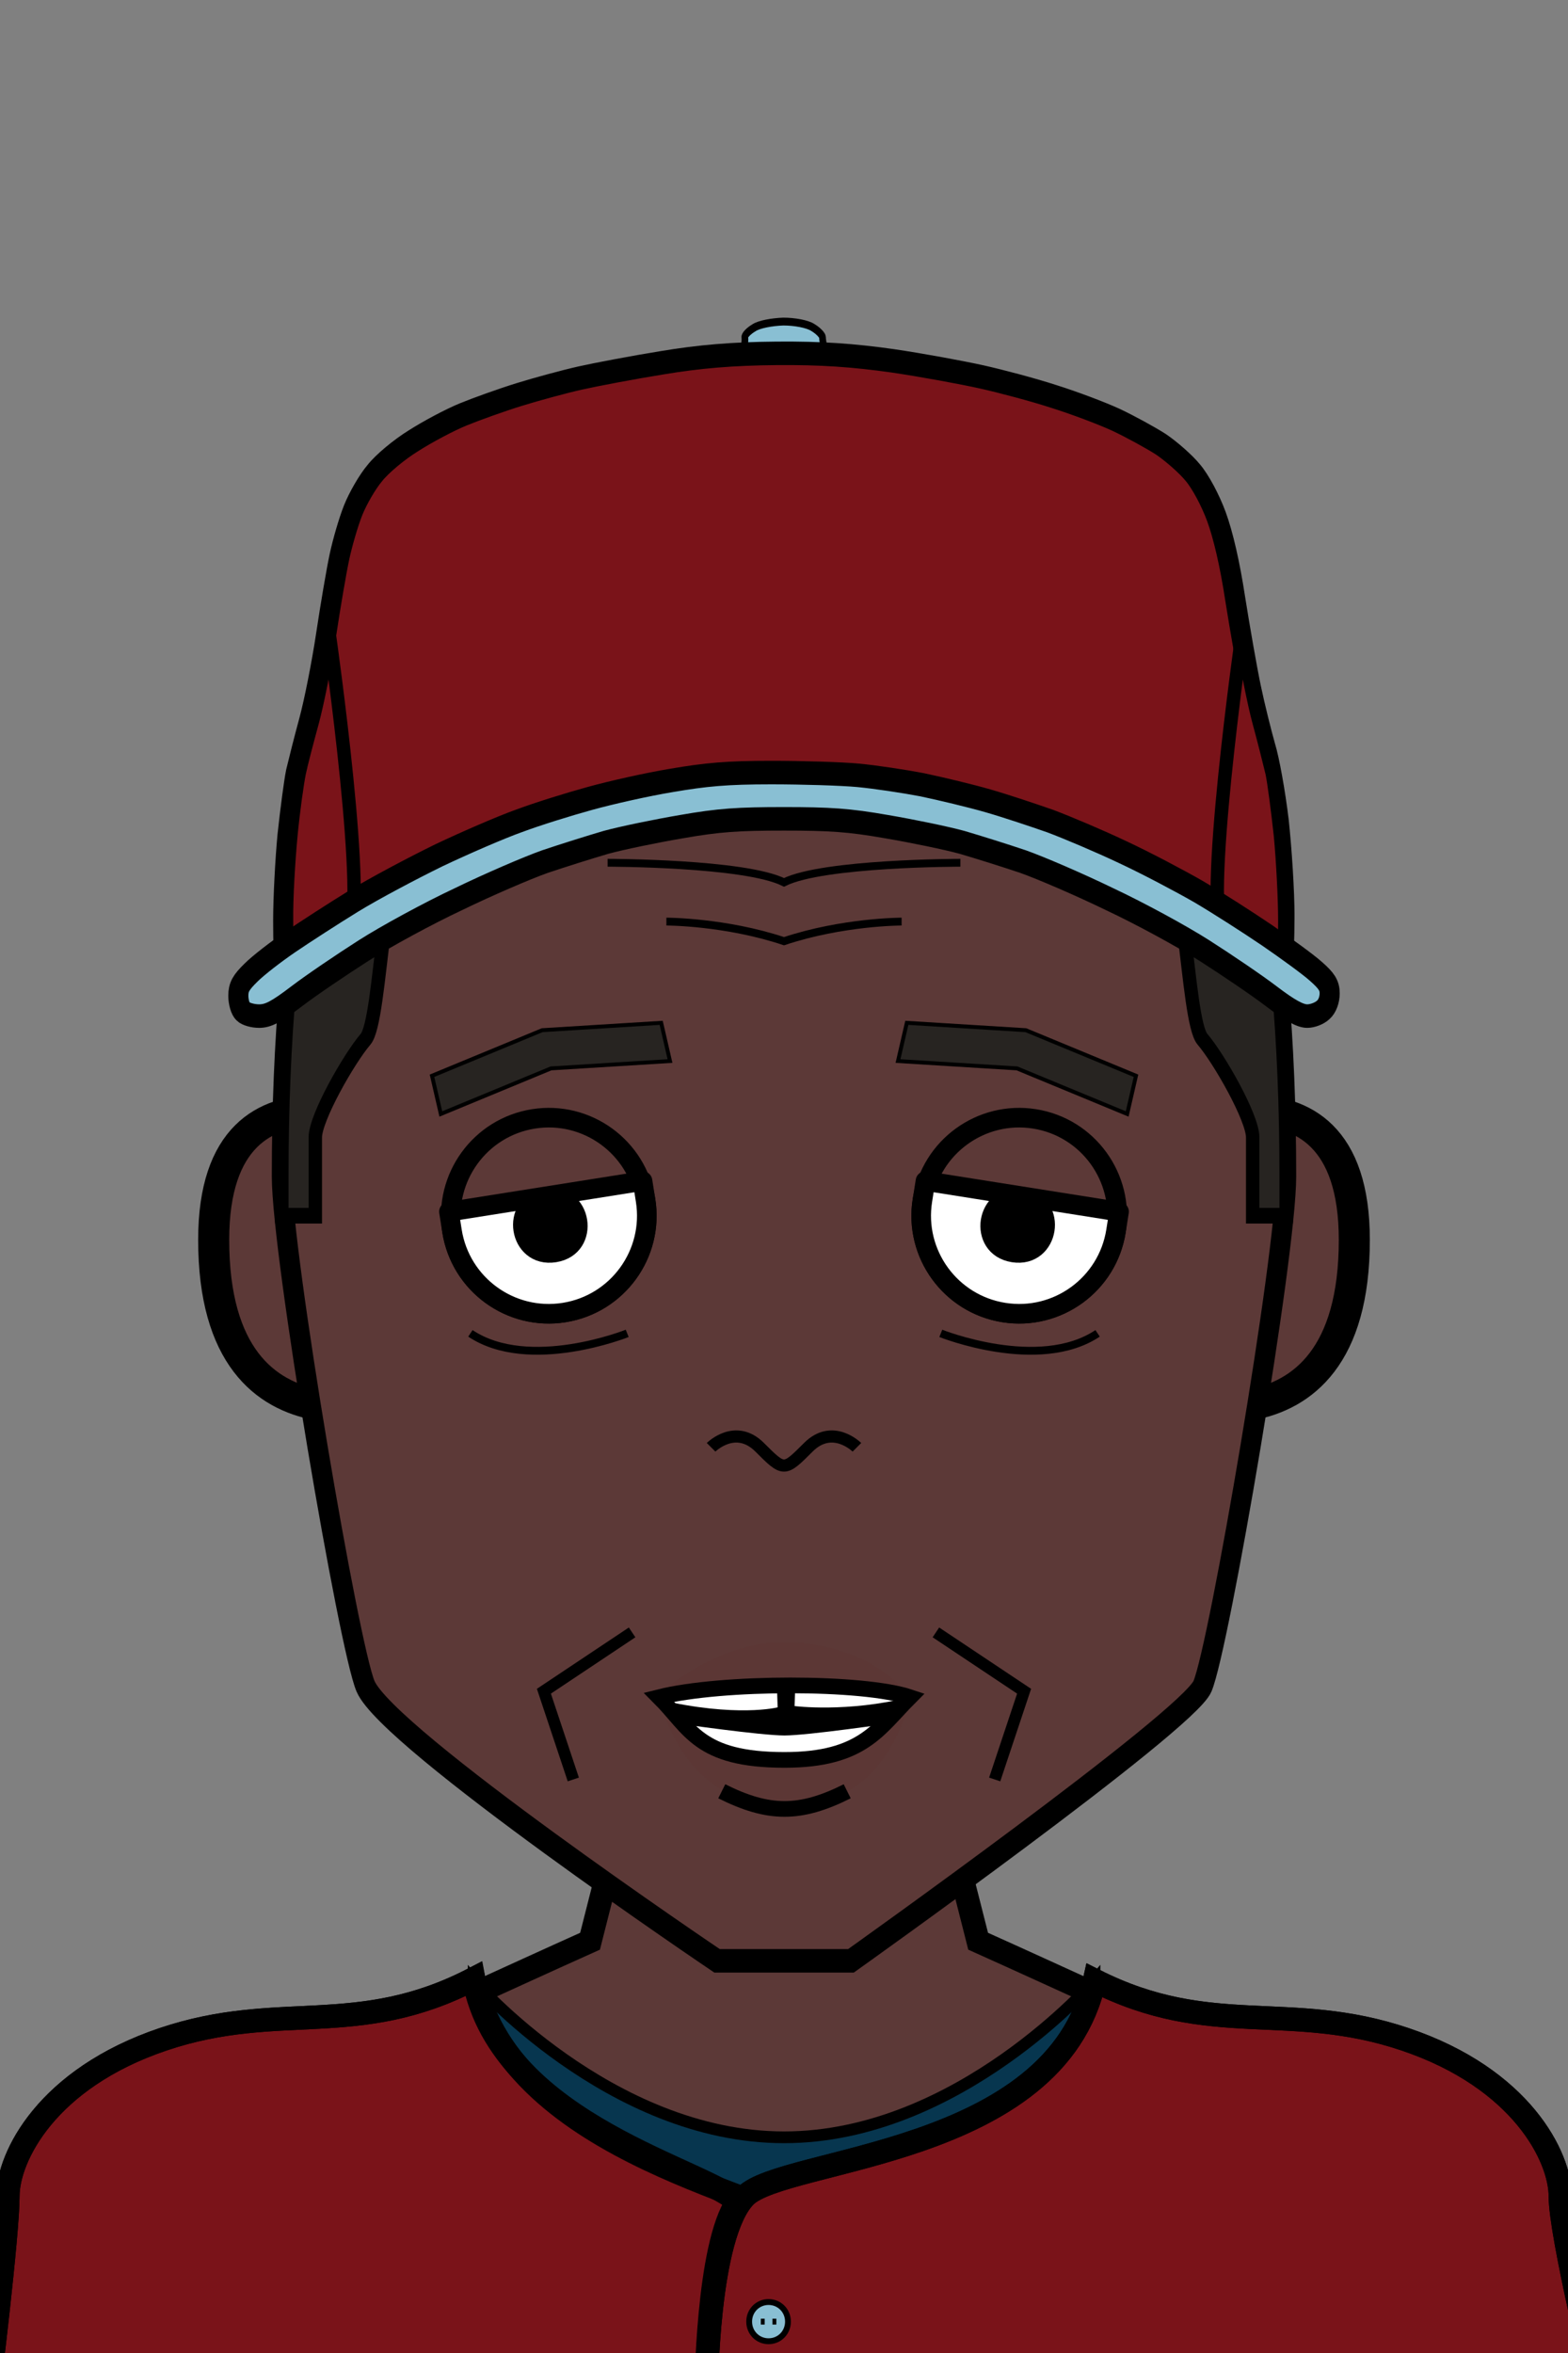 <svg xmlns="http://www.w3.org/2000/svg" version="1.2" baseProfile="tiny" width="100%" height="100%" viewBox="0 0 400 600" preserveAspectRatio="xMinYMin meet">
<rect x="0" y="0" width="400" height="600" fill="#808080" stroke="none"/>
<g transform="scale(0.99 1) translate(2.045 0)">
<path fill="#5c3937" stroke="#000" stroke-width="6" d="M20 600s-5-60 40-70c15 0 45-15 90-35l50-195 50 195c45 20 75 35 90 35 45 10 45 70 45 70" class="body"/>
</g>
<g transform="scale(0.99 1) translate(2.045 0)">
<g stroke="#000"><path fill="#07364f" stroke-width="3" d="M120 505s35 40 80 40 80-40 80-40v95H120z" class="s0"/><path fill="#7a1319" stroke-width="6" d="M120 504.6c10 45.4 80 55.4 90 65.4s10 40 10 40H-5s5-40 5-50 10-30 40-40 50 0 80-15.4z" class="s0"/><path fill="#7a1319" stroke-width="6" d="M360 520c30 10 40 30 40 40s10 50 10 50H180s0-40 10-50 80-10 90-55c30 15 50 5 80 15z" class="s0"/><path fill="#89bfd3" stroke-width="1.5" d="M196 597c-2.8 0-5-2.2-5-5s2.2-5 5-5 5 2.2 5 5-2.2 5-5 5zm-2-5h1m2 0h1" class="s1"/></g><g fill="none" stroke="#000" stroke-width="6"><path d="M120 504.6c6.9 37.6 62.2 49.3 67.9 57-7.8 11.2-8 48.4-8 48.4H-5s5-40 5-50 10-30 40-40 50 0 80-15.4z" class="s5"/><path d="M360 520c30 10 40 30 40 40s10 50 10 50H180s0-40 10-50 80-10 90-55c30 15 50 5 80 15z" class="s5"/></g>
</g>
<g transform="translate(32 293.3) scale(1.32 1.32) translate(-5.576 -7.685) translate(19.63 -3)">
<path fill="#5c3937" stroke="#000" stroke-width="6" d="M43 8S3-12 3 28c0 45 40 30 40 30z"/>
</g>
<g transform="translate(322 293.3) scale(-1.32 1.32) translate(-40.424 -7.685) translate(19.63 -3)">
<path fill="#5c3937" stroke="#000" stroke-width="6" d="M43 8S3-12 3 28c0 45 40 30 40 30z"/>
</g>
<g transform="scale(0.854 1) translate(34.192 0)">
<path fill="#5c3937" stroke="#000" stroke-width="6" d="M200 100c100 0 150 60 150 200 0 20-20 120-25 130-4.47 8.94-105 70-105 70h-40s-98.29-56.58-105-70c-5-10-25-110-25-130 0-140 50-200 150-200Z" class="head"/><path fill="rgba(0,0,0,0)" d="M200 410c30 0 50 10 50 10 30 0 90-15 90-120h10c0 20-20 120-25 130-4.47 8.94-105 70-105 70h-40s-98.29-56.58-105-70c-5-10-25-110-25-130h10c0 105 60 120 90 120 0 0 20-10 50-10" class="faceShave"/><path fill="rgba(0,0,0,0)" d="M60 300H50c0-140 50-200 150-200s150 60 150 200h-10v-10c0-5-10-20-15-25s-5-55-15-65c-40-40-60 0-110 0s-70-40-110 0c-10 10-10 60-15 65s-15 20-15 25z" class="headShave"/>
</g>
<g>
<path fill="none" stroke="#000" stroke-width="2" d="M240 340s25 10 40 0m-120 0s-25 10-40 0" class="eyeline4"/>
</g>
<g transform="translate(140.5 420.5) scale(1.5 1.5) translate(-3.167 -4.833)">
<path fill="none" stroke="#000" stroke-width="2" d="M17 2 2 12l5 15" class="shp0"/>
</g>
<g transform="translate(240.5 420.5) scale(-1.5 1.5) translate(-15.833 -4.833)">
<path fill="none" stroke="#000" stroke-width="2" d="M17 2 2 12l5 15" class="shp0"/>
</g>
<g>
<path fill="none" stroke="#000" stroke-width="2" d="M170 235s15 0 30 5c15-5 30-5 30-5m-75-15s35 0 45 5c10-5 45-5 45-5"/>
</g>
<g transform="translate(-125 -25) rotate(-9 265 335)">
<path d="M265 360c-13.8 0-25-11.2-25-25s11.2-25 25-25 25 11.2 25 25-11.2 25-25 25" style="fill:none;stroke:#000;stroke-width:5;stroke-linecap:round;stroke-linejoin:round"/><path d="M265 360c-13.8 0-25-11.2-25-25v-5h50v5c0 13.8-11.2 25-25 25" style="fill:#fff;stroke:#000;stroke-width:5;stroke-linecap:round;stroke-linejoin:round"/><path d="M265 330c-10 0-10 15 0 15s10-15 0-15" style="stroke:#000;stroke-width:4;stroke-linecap:round;stroke-linejoin:round"/>
</g>
<g transform="translate(-5 -25) rotate(9 265 335) scale(-1 1) translate(-530 0)">
<path d="M265 360c-13.8 0-25-11.2-25-25s11.2-25 25-25 25 11.2 25 25-11.2 25-25 25" style="fill:none;stroke:#000;stroke-width:5;stroke-linecap:round;stroke-linejoin:round"/><path d="M265 360c-13.8 0-25-11.2-25-25v-5h50v5c0 13.8-11.2 25-25 25" style="fill:#fff;stroke:#000;stroke-width:5;stroke-linecap:round;stroke-linejoin:round"/><path d="M265 330c-10 0-10 15 0 15s10-15 0-15" style="stroke:#000;stroke-width:4;stroke-linecap:round;stroke-linejoin:round"/>
</g>
<g transform="translate(109 261.5) rotate(-13 31 8.5)">
<path fill="#272421" stroke="#000" d="M61 16V6L31 1 1 6v10l30-5z"/>
</g>
<g transform="translate(229 261.5) rotate(13 31 8.5) scale(-1 1) translate(-62 0)">
<path fill="#272421" stroke="#000" d="M61 16V6L31 1 1 6v10l30-5z"/>
</g>
<g transform="translate(-0.125 48.766) scale(-1 1) translate(-400.25 0)">
<path d="M168 384s9-13.77 32-14.03c17.4-.2 32 13.2 32 13.2s-4.29 28.26-32 28.83c-27.29.56-32-28-32-28" style="opacity:.05;mix-blend-mode:multiply;fill:#501414"/><path d="M168 384c12-4 48-4 64 0-8 8-10 16-32 16-20 0-24-8-32-16Z" style="fill:#000;stroke:#000"/><path d="M168 384c14.08-5.73 53.75-3.73 64.25.6-20 4.67-30.5 2-30.5 2l.17-5.17-4.67-.33.17 5.17S184 388 168 384m4.42 6.6s21.58 3.17 27.58 3.17 26.92-3 26.92-3S216 400 200 400c-12 0-27.58-9.4-27.58-9.4" style="fill:#fff"/><path d="M168 384c12-4 48-4 64 0-8 8-10 16-32 16-20 0-24-8-32-16Zm16 24c12 6 20 6 32 0" style="fill:none;stroke:#000;stroke-width:4"/>
</g>
<g transform="translate(0 -21.528) scale(-0.62 0.62) translate(-522.581 239.969)">
<path fill="#5c3937" stroke="#000" stroke-width="5" d="M170 390s10-10 20 0 10 10 20 0 20 0 20 0"/>
</g>
<g transform="scale(0.854 1) translate(34.192 0)">
<path fill="#272421" stroke="#000" stroke-width="4" d="M60 310H50v-10c0-140 50-200 150-200s150 60 150 200v10h-10v-20c0-5-10-20-15-25s-5-50-15-60-60-5-110-5-100-5-110 5-10 55-15 60-15 20-15 25z"/>
</g>
<g transform="scale(0.854 1) translate(34.192 0)">
<g stroke="#000"><path fill="#89bfd3" stroke-width="2" d="M199.8 82c3.4 0 7.2.6 8.8 1.5 1.6.8 2.9 2 2.9 2.5s.2 1.7.5 2.5c.4 1.3-1.3 1.5-12 1.5s-12.4-.2-12-1.5c.3-.8.4-1.9.3-2.5-.1-.5 1.1-1.6 2.7-2.4 1.5-.9 5.4-1.5 8.8-1.6z" class="s0"/><path fill="#7a1319" stroke-width="6" d="M197.8 90.1c13.3-.1 23 .5 34.6 1.9 8.8 1.1 20.8 3 26.6 4.1s15.5 3.3 21.6 5c6 1.6 14.4 4.3 18.7 6 4.2 1.7 10.2 4.5 13.3 6.2 3.1 1.8 7.4 5 9.5 7.2 2.3 2.3 5.3 7.1 7.1 11.3 2 4.7 4 12 5.6 21 1.4 7.5 3.5 17.8 4.7 22.7s3.2 11.7 4.3 15c1.2 3.3 3 11.8 4 19 .9 7.2 1.7 17.9 1.7 24s-.3 11.8-.7 12.7c-.6 1.5-1.1 1.4-4.9-1.1-2.4-1.5-8.9-5.3-14.4-8.4-5.6-3-16.4-8.3-24-11.7-7.7-3.5-20.8-8.6-29.3-11.5-8.4-3-21.8-6.7-29.7-8.4-7.9-1.6-18.6-3.5-23.7-4.1-5.2-.5-15.4-1-22.8-1s-17.6.5-22.8 1c-5.1.6-15.8 2.5-23.7 4.1-7.9 1.7-22 5.7-31.2 8.9s-22.4 8.3-29.2 11.5c-6.9 3.1-17.9 8.6-24.5 12.2s-13.2 7.4-14.6 8.4c-2.3 1.6-2.7 1.7-3.1.4-.3-.8-.5-6.1-.5-11.7 0-5.7.6-15.5 1.3-21.8.8-6.3 1.9-13.5 2.5-16 .7-2.5 2.4-8.3 3.9-13s3.8-14.6 5.1-22 3.1-16.4 4-20 2.7-8.9 4.1-11.9 4.3-7.3 6.5-9.5c2.1-2.3 7.3-6 11.5-8.2 4.2-2.3 10.8-5.3 14.8-6.7s11.5-3.7 16.8-5.1 13.5-3.3 18.2-4.2 15.8-2.7 24.5-3.9c11.2-1.6 21.1-2.3 34.2-2.4z"/><path fill="#7a1319" stroke-width="4" d="M69.6 237.7c-6.6 3.6-13.2 7.4-14.7 8.4-2.2 1.6-2.7 1.7-3.1.4-.2-.8-.4-6.1-.4-11.7-.1-5.7.6-15.5 1.3-21.8s1.9-13.5 2.5-16 2.4-8.3 3.9-13 3.8-14.6 5.1-22c0 0 12 72.1 5.4 75.7zM336.8 162c1.3 7.4 3.6 17.3 5.1 22s3.2 10.5 3.9 13c.6 2.5 1.7 9.7 2.5 16 .7 6.3 1.3 16.1 1.3 21.8 0 5.6-.2 10.9-.5 11.7-.4 1.3-.8 1.2-3.1-.4-1.4-1-8-4.8-14.6-8.4s5.4-75.7 5.4-75.7z"/><path fill="#89bfd3" stroke-width="6" d="M196.2 197c9.2 0 20.8.3 25.9.7 5 .4 13.6 1.5 19.1 2.4 5.6 1 14.4 2.8 19.7 4.1s13.7 3.7 18.7 5.2c5 1.6 14.7 5.1 21.6 7.9 6.8 2.7 17 7.3 22.5 10 5.6 2.8 14.9 7.9 20.6 11.2 5.8 3.4 12.4 7.5 14.6 9.2 3.2 2.4 4.1 3.6 4.1 5.6 0 1.6-.7 3.3-1.9 4.2-1.1.9-3.2 1.6-4.8 1.6-2.1 0-5.1-1.4-10.8-5.1-4.3-2.8-13.3-8-19.9-11.6s-19.3-9.5-28.3-13.1c-8.9-3.7-20.6-8-25.9-9.6-5.2-1.5-13.4-3.7-18.2-4.9-4.7-1.1-14.9-2.9-22.5-4-11.3-1.7-17.1-2-30.7-2s-19.4.3-30.7 2c-7.6 1.1-17.8 2.9-22.5 4-4.8 1.2-13 3.4-18.2 4.9-5.3 1.6-17 5.9-25.9 9.6-9 3.6-21.7 9.5-28.3 13.1s-15.6 8.8-19.9 11.6c-6.3 4.1-8.6 5.1-11.3 5.1-1.8 0-4-.5-4.8-1.2-.8-.6-1.4-2.4-1.4-4 0-2.2.8-3.4 3.8-5.9 2.1-1.8 7.4-5.3 11.7-7.8s12.8-7.2 18.9-10.4 17.6-8.4 25.5-11.7c7.9-3.2 18.7-7.2 24-8.8 5.3-1.7 14.7-4.2 21.1-5.7 6.3-1.5 17.3-3.6 24.4-4.6 10.3-1.5 16.5-2 29.8-2z"/></g>
</g>
</svg>